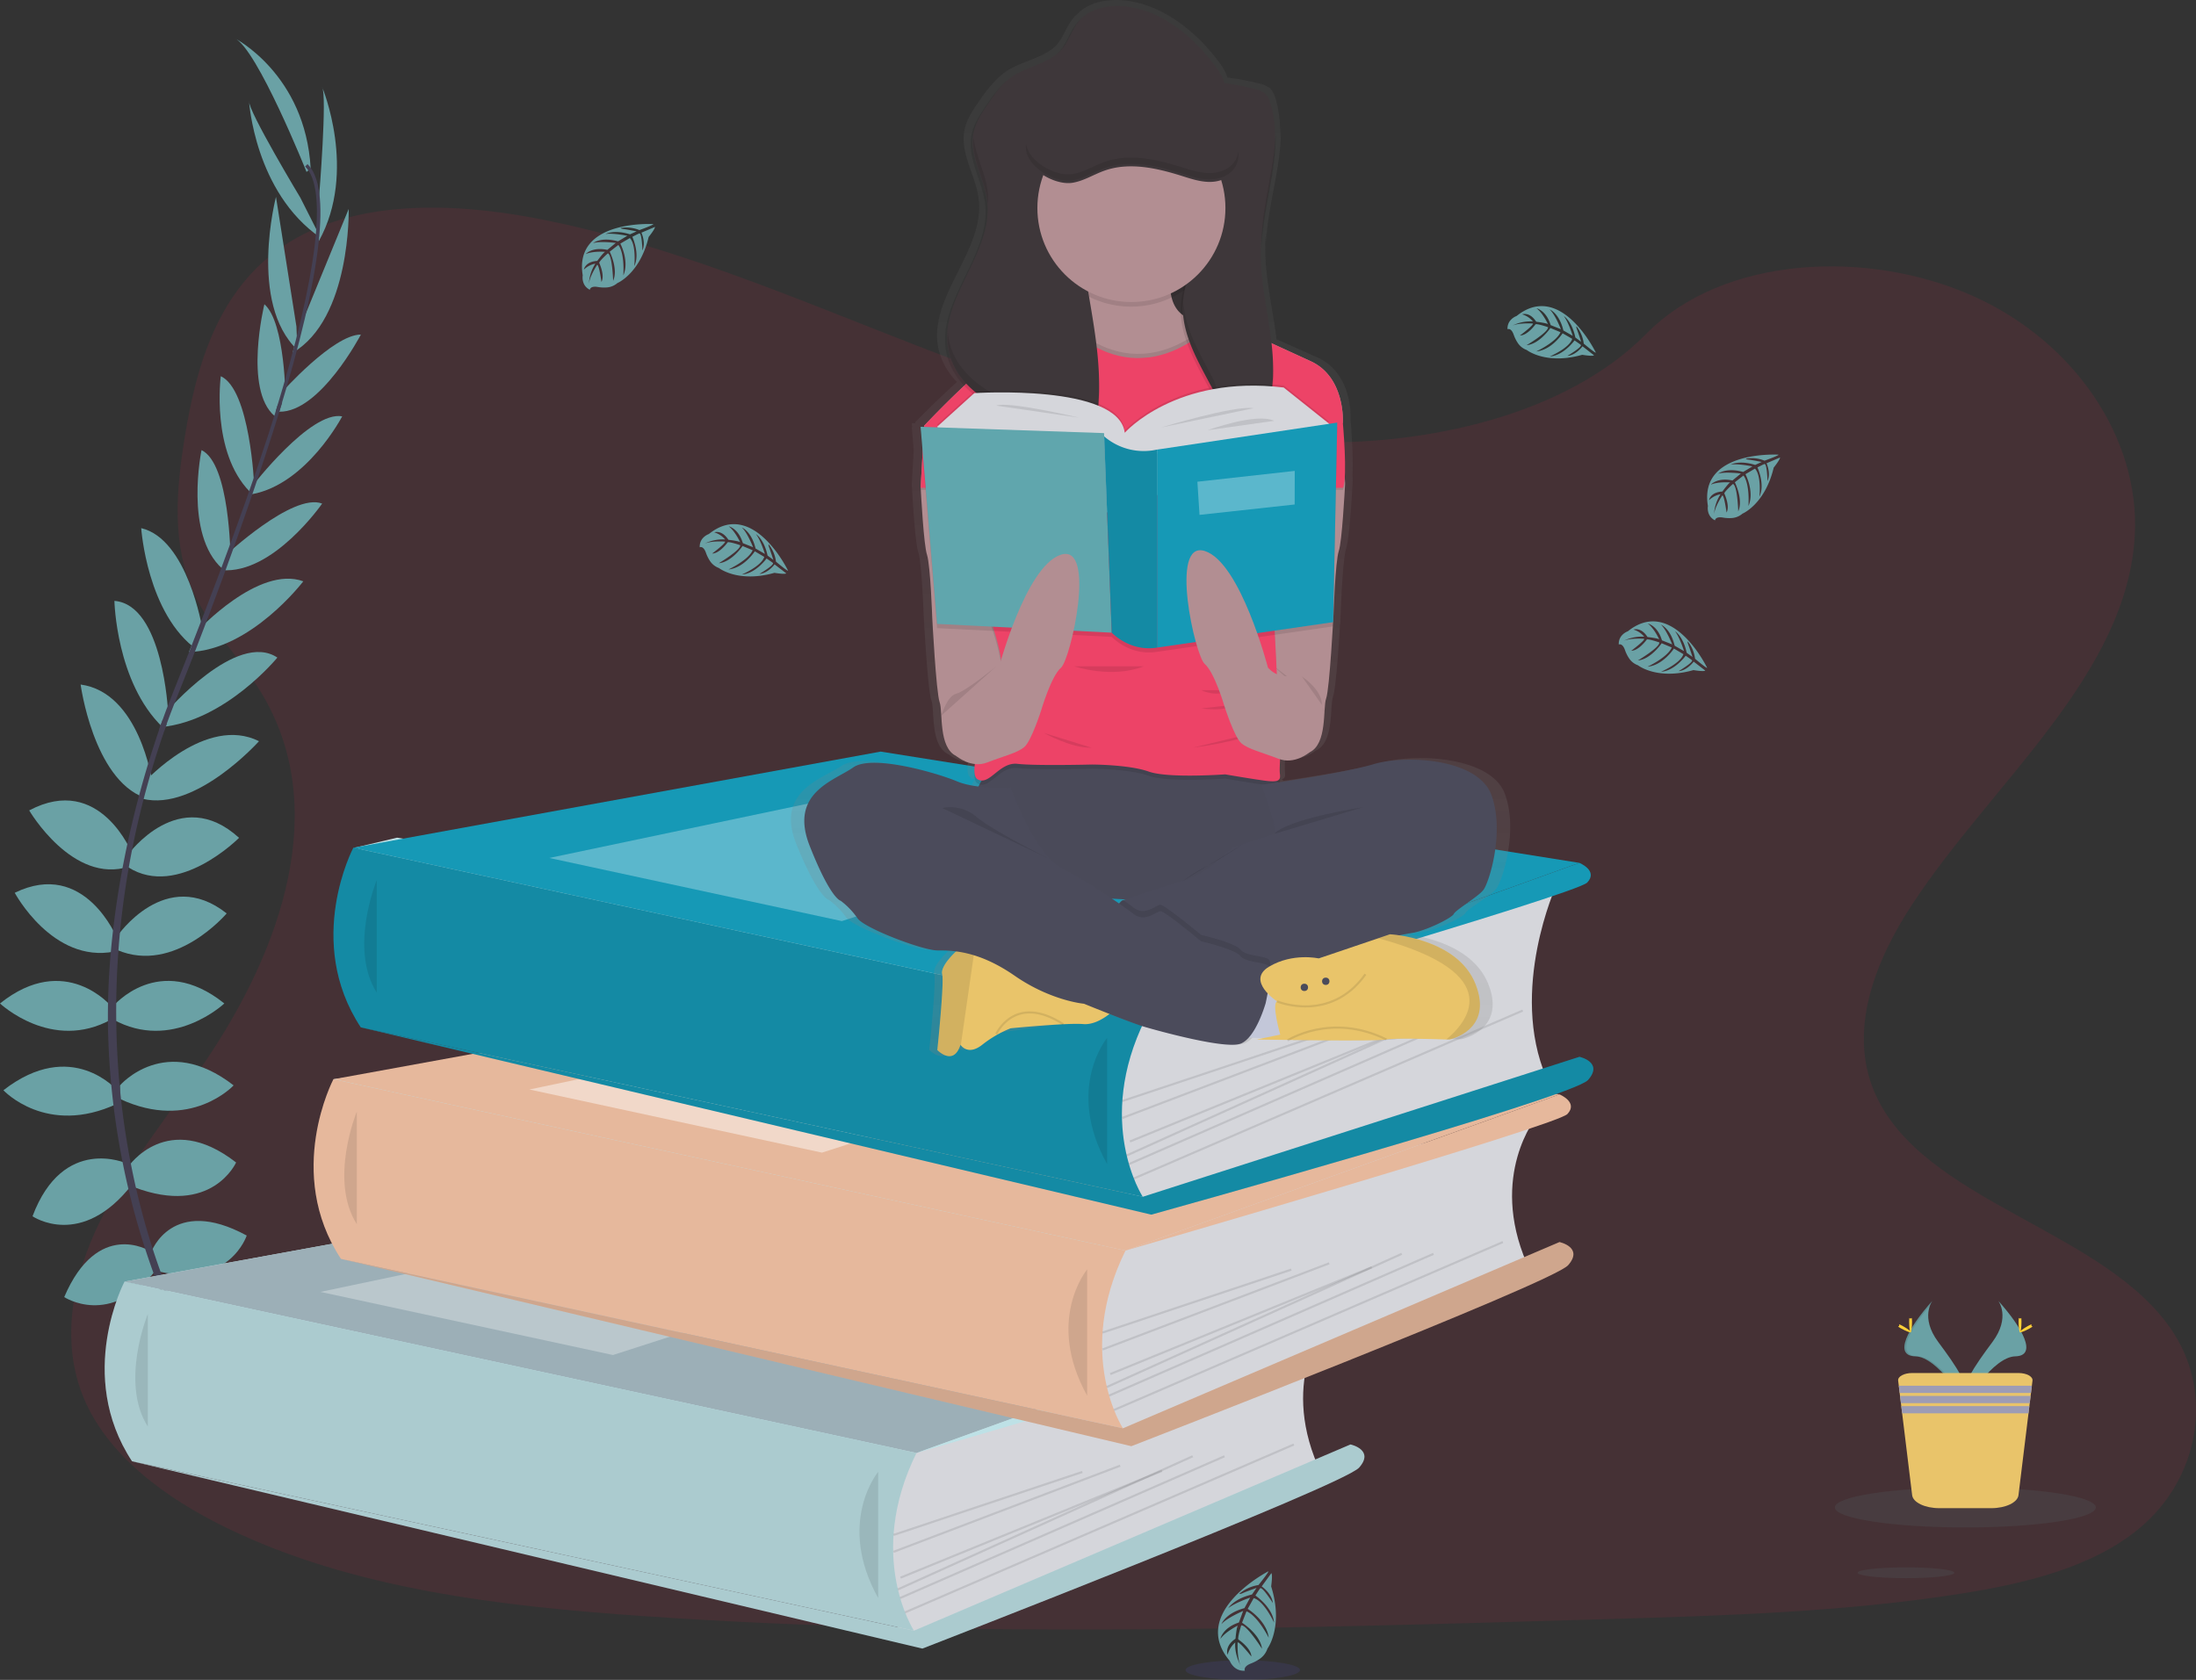 <svg id="_2cf41747-0c0c-4d70-aad4-093c093adad4" data-name="2cf41747-0c0c-4d70-aad4-093c093adad4" xmlns="http://www.w3.org/2000/svg" xmlns:xlink="http://www.w3.org/1999/xlink" viewBox="0 0 1043.34 798.32"><rect x="0" y="0" width="1043.34" height="798.32" fill="#333333" stroke="none"/><defs><style>.cls-1{fill:#e8214c;}.cls-1,.cls-10,.cls-14,.cls-15,.cls-24,.cls-25,.cls-7{opacity:0.1;}.cls-1,.cls-10,.cls-11,.cls-13,.cls-14,.cls-15,.cls-20,.cls-25,.cls-7,.cls-8{isolation:isolate;}.cls-2{fill:#bee1e6;}.cls-13,.cls-14,.cls-3{fill:#6aa1a5;}.cls-4{fill:#444053;}.cls-5{fill:#d5d6db;}.cls-6{fill:#9cafb7;}.cls-11,.cls-8{fill:#fff;}.cls-8{opacity:0.3;}.cls-10,.cls-9{fill:#e6b89c;}.cls-11{opacity:0.45;}.cls-12{fill:#1699b6;}.cls-15{fill:#6c63ff;}.cls-16{fill:url(#linear-gradient);}.cls-17{fill:#b28e92;}.cls-18{fill:#3e373a;}.cls-19{fill:#4b4b5b;}.cls-20{opacity:0.02;}.cls-21{fill:#ed4367;}.cls-22{fill:#c3c7d9;}.cls-23{fill:#e9c46a;}.cls-25{fill:none;stroke:#000;stroke-miterlimit:10;}.cls-26{fill:#60a6ad;}.cls-27{fill:#ffd037;}.cls-28{fill:#9d9cb5;}</style><linearGradient id="linear-gradient" x1="635.23" y1="270.69" x2="635.23" y2="772.57" gradientTransform="matrix(1, 0, 0, -1, -88.58, 772.58)" gradientUnits="userSpaceOnUse"><stop offset="0" stop-color="gray" stop-opacity="0.25"/><stop offset="0.54" stop-color="gray" stop-opacity="0.12"/><stop offset="1" stop-color="gray" stop-opacity="0.1"/></linearGradient></defs><title>landing</title><path class="cls-1" d="M620.36,210.08c-64.72-2.25-126.37-23.14-185.23-46S318,115.89,254.8,103.78C214.17,96,167.7,94.89,135,116.67c-31.51,21-41.69,57.15-47.16,90.73-4.12,25.26-6.54,51.84,4.75,75.49,7.83,16.42,21.74,30.22,31.35,46,33.47,54.72,9.82,122.2-26.45,175.63-17,25.07-36.75,49-49.87,75.66s-19.2,57.25-7.72,84.47c11.39,27,38.52,47.24,67.9,61.49,59.69,29,130,37.23,198.61,41.92,151.83,10.39,304.46,5.89,456.69,1.39,56.34-1.67,112.92-3.36,168.34-12.07,30.78-4.84,62.55-12.51,84.9-31,28.36-23.53,35.39-63.38,16.39-92.88-31.89-49.49-120-61.78-142.32-114.9-12.26-29.23.34-61.79,18.16-88.91,38.24-58.16,102.33-109.19,105.71-175.67,2.32-45.67-28.5-91.39-76.14-113-49.93-22.73-119.19-19.85-156,17.64C744.16,197.24,677.5,212.06,620.36,210.08Z" transform="translate(0 -0.01)"/><polygon class="cls-2" points="435.45 690.49 93.17 688.82 59.16 609.05 179.42 600.32 158.46 512.86 396.32 482.03 168.55 402.85 188.67 398.07 554.92 457.82 534.75 594.31 505.92 669.32 435.45 690.49"/><path class="cls-2" d="M98.42,655.42s21-3.36,33.6,11.48c0,0-9.24,7.28-29.12-2.8Z" transform="translate(0 -0.01)"/><path class="cls-2" d="M96.22,655.09s-13.4,16.49-6.8,34.85c0,0,10.92-4.37,12.11-26.63Z" transform="translate(0 -0.01)"/><path class="cls-2" d="M84.18,628s8.4-15.41,42,6.16c0,0-4.48,10.36-19.32,9.52S88.1,636.1,84.18,628Z" transform="translate(0 -0.01)"/><path class="cls-2" d="M82,626.87s-17.43-2-19.12,37.9c0,0,11,2.29,18.9-10.33S86.42,634.74,82,626.87Z" transform="translate(0 -0.01)"/><path class="cls-3" d="M71.86,595s9.8-27.16,45.36-7.84c0,0-8.12,24.92-41.72,17.08Z" transform="translate(0 -0.01)"/><path class="cls-3" d="M60.94,554.44s18.48-27.44,51.24-2c0,0-11.48,25.76-48.44,11.76Z" transform="translate(0 -0.01)"/><path class="cls-3" d="M57,515.8s21.56-25.21,54,0c0,0-20.44,22.12-54,6.44Z" transform="translate(0 -0.01)"/><path class="cls-3" d="M53.66,478.27s21.84-26.32,52.92-1.4c0,0-24.64,23.24-52.92,7.56Z" transform="translate(0 -0.01)"/><path class="cls-3" d="M55.62,445s23-33.88,52.08-10.92c0,0-24.64,29.12-52.08,17.36Z" transform="translate(0 -0.01)"/><path class="cls-3" d="M60.94,406s24.36-33.6,52.64-7.84c0,0-28.84,29.12-52.64,14Z" transform="translate(0 -0.01)"/><path class="cls-3" d="M69.06,371.24s28.84-31.58,54-19c0,0-30,33.54-55.26,27.38Z" transform="translate(0 -0.01)"/><path class="cls-3" d="M79.14,338.26s33.28-38.68,52.64-25.76c0,0-24.52,30-55,33Z" transform="translate(0 -0.01)"/><path class="cls-3" d="M93.69,300s29.13-31.58,50.41-23.74c0,0-24.92,32.76-54.32,33.6Z" transform="translate(0 -0.01)"/><path class="cls-3" d="M106.86,264.23s32.2-30.24,46.2-24.92c0,0-23.24,33.6-47.6,31.64Z" transform="translate(0 -0.01)"/><path class="cls-3" d="M119.74,231.19s27.72-36.13,42.85-33.33c0,0-16.81,32.21-42.85,37Z" transform="translate(0 -0.01)"/><path class="cls-3" d="M133.72,186.64S158.22,159,171.46,159c0,0-19.34,37-38.75,36.66Z" transform="translate(0 -0.01)"/><path class="cls-3" d="M142,157,165.67,99.3s1.18,52.14-26.68,68.38Z" transform="translate(0 -0.01)"/><path class="cls-3" d="M151.61,93.37s3.92-48.17,1.4-52.09c0,0,16.92,40.05-1.56,73.37Z" transform="translate(0 -0.01)"/><path class="cls-3" d="M70.94,594.4s-24.54-15.21-40.43,22c0,0,21.84,14.5,43.32-12.51Z" transform="translate(0 -0.01)"/><path class="cls-3" d="M60.15,552.89S30.05,539.16,15.45,578c0,0,23.25,16,47.44-15.3Z" transform="translate(0 -0.01)"/><path class="cls-3" d="M55.62,518.11s-21.56-25.21-54,0c0,0,20.44,22.12,54,6.44Z" transform="translate(0 -0.01)"/><path class="cls-3" d="M52.92,478.27S31.08,452,0,476.87c0,0,24.64,23.24,52.92,7.56Z" transform="translate(0 -0.01)"/><path class="cls-3" d="M55.62,445.91S40.3,408,7,424.28c0,0,18,33.65,47.26,27.93Z" transform="translate(0 -0.01)"/><path class="cls-3" d="M62.87,405.84s-15.23-38.61-49-20.71c0,0,20.68,35.39,47.5,26.67Z" transform="translate(0 -0.01)"/><path class="cls-3" d="M72.31,371.43s-6-42.33-34-46.12c0,0,5.94,44.64,30.23,53.75Z" transform="translate(0 -0.01)"/><path class="cls-3" d="M79.85,338.34s-2.34-51-25.49-52.78c0,0,.78,38.71,22.88,60Z" transform="translate(0 -0.01)"/><path class="cls-3" d="M96.09,298.58s-6.9-42.41-29-47.59c0,0,2.74,41.07,26.81,58Z" transform="translate(0 -0.01)"/><path class="cls-3" d="M109.48,264.58s-.23-44.18-13.73-50.67c0,0-8.37,40,9.82,56.31Z" transform="translate(0 -0.01)"/><path class="cls-3" d="M120.77,230.69s-1.89-45.49-15.87-51.9c0,0-4.78,36,13.78,54.88Z" transform="translate(0 -0.01)"/><path class="cls-3" d="M135.67,190.27s-.08-37-10.06-45.68c0,0-9.92,40.53,4.85,53.12Z" transform="translate(0 -0.01)"/><path class="cls-3" d="M140.83,155.16l-9.71-61.58s-13.19,50.46,10.17,72.7Z" transform="translate(0 -0.01)"/><path class="cls-3" d="M142.72,94s-24.92-41.4-24.41-46c0,0,2.65,43.39,34,65Z" transform="translate(0 -0.01)"/><path class="cls-3" d="M145.64,81.72s-23.52-58.8-34.16-63.56c0,0,33.6,17.08,36.12,61.88Z" transform="translate(0 -0.01)"/><path class="cls-4" d="M132.59,196l-1.61-.49c19.85-64.73,24.8-106,14-116.35L146.08,78C157.59,88.88,152.92,129.7,132.59,196Z" transform="translate(0 -0.01)"/><path class="cls-4" d="M77.93,347.58l-2.38-.85c2.11-5.93,4.38-12,6.76-17.88C103,277.21,120.67,229.17,132,192.29l2.07-1c-11.33,37-28.66,86.83-49.4,138.54C82.28,335.65,80,341.64,77.93,347.58Z" transform="translate(0 -0.01)"/><path class="cls-4" d="M128,703.86c-.32-.35-32.49-36.58-54.92-98.43A364.18,364.18,0,0,1,51.42,492.65C49.88,444.52,60,390.78,77.28,342l1.88,2.2c-38.84,109.57-23.41,203.46-2.94,260,22.19,61.29,54,97.12,54.31,97.48Z" transform="translate(0 -0.01)"/><path class="cls-5" d="M630.73,626.94s-22.67,27.67-4.67,69.5l-181,78.5-17.37,3.64-8-35L425,699.41V675.27Z" transform="translate(0 -0.01)"/><polygon class="cls-2" points="59.16 609.05 309.68 563.38 641.63 616.26 435.45 690.49 59.16 609.05"/><polygon class="cls-6" points="59.16 609.05 309.68 563.38 641.63 616.26 435.45 690.49 59.16 609.05"/><path class="cls-2" d="M59.16,609.05s-23.43,44.39,3.57,85.39l371.5,80.5s-23.06-35.36,1.19-84.44Z" transform="translate(0 -0.01)"/><path class="cls-7" d="M59.16,609.05s-23.43,44.39,3.57,85.39l371.5,80.5s-23.06-35.36,1.19-84.44Z" transform="translate(0 -0.01)"/><path class="cls-7" d="M70.23,624.44s-13.39,32.48,0,53.5" transform="translate(0 -0.01)"/><path class="cls-2" d="M434.23,774.94l207.4-88.5s11.6,2.5,4.1,11-207.5,86-207.5,86l-375.5-89Z" transform="translate(0 -0.01)"/><path class="cls-7" d="M434.23,774.94l207.4-88.5s11.6,2.5,4.1,11-207.5,86-207.5,86l-375.5-89Z" transform="translate(0 -0.01)"/><path class="cls-7" d="M417.23,699.44s-20,24,0,60" transform="translate(0 -0.01)"/><rect class="cls-7" x="422.08" y="713.97" width="94.57" height="1" transform="translate(-201.99 185.26) rotate(-18.45)"/><rect class="cls-7" x="420.74" y="716.5" width="115.23" height="1" transform="translate(-223.61 216.83) rotate(-20.82)"/><rect class="cls-7" x="420.13" y="721.17" width="133.56" height="1" transform="matrix(0.93, -0.38, 0.38, 0.93, -237.09, 238.22)"/><rect class="cls-7" x="419.75" y="723.18" width="153.74" height="1" transform="translate(-253.89 268.61) rotate(-24.31)"/><rect class="cls-7" x="420.64" y="725.23" width="168.15" height="1" transform="translate(-248.41 262.88) rotate(-23.61)"/><rect class="cls-7" x="421.75" y="725.85" width="201.22" height="1" transform="translate(-245.19 266.65) rotate(-23.36)"/><polygon class="cls-8" points="152.23 613.93 328.23 576.93 435.45 597.43 291.23 643.93 152.23 613.93"/><path class="cls-2" d="M641.63,616.27s9.1,3.67,3.76,9.34-210,64.89-210,64.89Z" transform="translate(0 -0.01)"/><path class="cls-5" d="M730,530.76s-22.66,27.66-4.66,69.5l-181,78.5L527,682.42l-8-35,5.43-44.16V579.09Z" transform="translate(0 -0.01)"/><polygon class="cls-9" points="158.46 512.86 408.97 467.2 740.93 520.08 534.75 594.31 158.46 512.86"/><path class="cls-9" d="M158.42,512.87S135,557.26,162,598.26l371.5,80.5s-23.05-35.39,1.23-84.45Z" transform="translate(0 -0.01)"/><path class="cls-10" d="M158.42,512.87S135,557.26,162,598.26l371.5,80.5s-23.05-35.39,1.23-84.45L417.23,568.88Z" transform="translate(0 -0.01)"/><path class="cls-7" d="M169.52,528.26s-13.38,32.47,0,53.5" transform="translate(0 -0.01)"/><path class="cls-9" d="M533.52,678.76l207.41-88.5s11.59,2.5,4.09,11-207.5,86-207.5,86l-375.5-89Z" transform="translate(0 -0.01)"/><path class="cls-7" d="M533.52,678.76l207.41-88.5s11.59,2.5,4.09,11-207.5,86-207.5,86l-375.5-89Z" transform="translate(0 -0.01)"/><path class="cls-7" d="M516.52,603.26s-20,24,0,60" transform="translate(0 -0.01)"/><rect class="cls-7" x="521.37" y="617.8" width="94.57" height="1" transform="translate(-166.45 211.74) rotate(-18.45)"/><rect class="cls-7" x="520.05" y="620.33" width="115.23" height="1" transform="translate(-182.94 245.85) rotate(-20.82)"/><rect class="cls-7" x="519.43" y="624.98" width="133.56" height="1" transform="matrix(0.93, -0.38, 0.38, 0.93, -193.25, 268.67)"/><rect class="cls-7" x="519.06" y="626.99" width="153.74" height="1" transform="translate(-205.48 300.96) rotate(-24.31)"/><rect class="cls-7" x="519.93" y="629.03" width="168.15" height="1" transform="translate(-201.57 294.6) rotate(-23.61)"/><rect class="cls-7" x="521.05" y="629.65" width="201.22" height="1" transform="translate(-198.9 298.14) rotate(-23.36)"/><polygon class="cls-11" points="251.53 517.75 427.53 480.75 534.75 501.25 390.53 547.75 251.53 517.75"/><path class="cls-9" d="M740.93,520.09s9.09,3.67,3.76,9.33-209.94,64.89-209.94,64.89Z" transform="translate(0 -0.01)"/><path class="cls-5" d="M739.42,420.73s-22.67,49.67-4.67,91.5l-181,56.5-17.33,3.67-8-35,5.35-44.17V469.06Z" transform="translate(0 -0.01)"/><polygon class="cls-12" points="167.89 402.84 418.41 357.17 750.37 410.05 544.18 484.28 167.89 402.84"/><path class="cls-12" d="M167.89,402.84s-23.47,44.39,3.53,85.39l371.5,80.5s-23.06-35.39,1.22-84.44Z" transform="translate(0 -0.01)"/><path class="cls-7" d="M167.89,402.84s-23.47,44.39,3.53,85.39l371.5,80.5s-23.06-35.39,1.22-84.44Z" transform="translate(0 -0.01)"/><path class="cls-7" d="M179,418.23s-13.39,32.48,0,53.5" transform="translate(0 -0.01)"/><path class="cls-12" d="M543,568.73l207.4-66.5s11.6,2.5,4.1,11-207.5,64-207.5,64l-375.5-89Z" transform="translate(0 -0.01)"/><path class="cls-7" d="M543,568.73l207.4-66.5s11.6,2.5,4.1,11-207.5,64-207.5,64l-375.5-89Z" transform="translate(0 -0.01)"/><path class="cls-7" d="M526,493.23s-20,24,0,60" transform="translate(0 -0.01)"/><rect class="cls-7" x="530.82" y="507.77" width="94.57" height="1" transform="translate(-131.14 209.07) rotate(-18.45)"/><rect class="cls-7" x="529.48" y="510.3" width="115.23" height="1" transform="translate(-143.22 242.02) rotate(-20.82)"/><rect class="cls-7" x="528.86" y="514.96" width="133.56" height="1" transform="matrix(0.93, -0.38, 0.38, 0.93, -150.87, 264.04)"/><rect class="cls-7" x="528.5" y="516.96" width="153.74" height="1" transform="translate(-159.35 295.09) rotate(-24.31)"/><rect class="cls-7" x="529.37" y="519.01" width="168.15" height="1" transform="translate(-156.72 289.17) rotate(-23.61)"/><rect class="cls-7" x="530.49" y="519.64" width="201.22" height="1" transform="translate(-154.51 292.86) rotate(-23.36)"/><polygon class="cls-8" points="260.96 407.72 436.96 370.72 544.18 391.22 399.96 437.72 260.96 407.72"/><path class="cls-12" d="M750.36,410.06s9.1,3.67,3.76,9.34-209.94,64.89-209.94,64.89Z" transform="translate(0 -0.01)"/><path class="cls-3" d="M310.42,106.5s-38-2.29-33.56,24.37c0,0-.89,4.71,3.38,6.85,0,0,.07-2,3.9-1.31a17.41,17.41,0,0,0,4.14.2,8.65,8.65,0,0,0,5.05-2.08h0s10.69-4.42,14.85-21.9c0,0,3.08-3.81,3-4.79l-6.44,2.74s2.19,4.63.47,8.48c0,0-.21-8.31-1.45-8.12-.25,0-3.33,1.61-3.33,1.61s3.77,8.07.92,13.93c0,0,1.08-9.94-2.1-13.35l-4.52,2.64s4.41,8.33,1.42,15.13c0,0,.77-10.43-2.37-14.49l-4.1,3.2s4.15,8.21,1.62,13.85c0,0-.33-12.14-2.5-13.06,0,0-3.59,3.16-4.13,4.46,0,0,2.84,6,1.07,9.11,0,0-1.07-8.09-2-8.13,0,0-3.57,5.36-3.94,9a19.44,19.44,0,0,1,3.07-9.54,10.67,10.67,0,0,0-5.46,2.83s.55-3.79,6.35-4.12c0,0,2.95-4.07,3.74-4.31,0,0-5.77-.49-9.26,1.06,0,0,3.08-3.57,10.31-2l4-3.3s-7.58-1-10.8.11c0,0,3.71-3.16,11.89-.86l4.41-2.63s-6.47-1.39-10.32-.89c0,0,4.06-2.19,11.61.18l3.14-1.41s-4.73-.93-6.12-1.08-1.46-.53-1.46-.53a16.51,16.51,0,0,1,8.9,1S310.55,106.92,310.42,106.5Z" transform="translate(0 -0.01)"/><path class="cls-13" d="M845,216.08s-38-2.29-33.56,24.37c0,0-.89,4.71,3.38,6.85,0,0,.07-2,3.9-1.31a17.41,17.41,0,0,0,4.14.2,8.64,8.64,0,0,0,5-2.08h0s10.7-4.42,14.85-21.9c0,0,3.08-3.81,3-4.79l-6.42,2.74s2.19,4.63.47,8.48c0,0-.21-8.31-1.44-8.12-.25,0-3.34,1.61-3.34,1.61s3.77,8.07.93,13.93c0,0,1.08-9.94-2.11-13.35l-4.52,2.64s4.41,8.33,1.42,15.13c0,0,.77-10.43-2.37-14.49l-4.09,3.2s4.14,8.21,1.61,13.85c0,0-.33-12.14-2.5-13.06,0,0-3.58,3.16-4.13,4.46,0,0,2.84,6,1.08,9.11,0,0-1.08-8.09-2-8.13,0,0-3.57,5.36-3.94,9a19.45,19.45,0,0,1,3.08-9.54,10.73,10.73,0,0,0-5.47,2.83s.56-3.79,6.35-4.12c0,0,2.95-4.07,3.74-4.32,0,0-5.76-.48-9.26,1.07,0,0,3.08-3.57,10.31-2l4-3.3s-7.59-1-10.8.11c0,0,3.7-3.16,11.89-.86l4.4-2.63s-6.47-1.39-10.32-.89c0,0,4.06-2.19,11.61.18l3.15-1.41s-4.74-.93-6.13-1.08-1.46-.53-1.46-.53a16.42,16.42,0,0,1,8.9,1S845.14,216.5,845,216.08Z" transform="translate(0 -0.01)"/><path class="cls-13" d="M374.42,271.2s-16.56-34.33-37.64-17.41c0,0-4.55,1.52-4.33,6.29,0,0,1.75-.91,3,2.77a17.74,17.74,0,0,0,1.84,3.7,8.63,8.63,0,0,0,4.29,3.4h0s9.07,7.18,26.36,2.28c0,0,4.83.83,5.62.25L368,268.21s-3,4.17-7.18,4.54c0,0,7.16-4.23,6.39-5.21-.16-.2-3-2.13-3-2.13s-5.21,7.23-11.71,7.6c0,0,9.2-3.9,10.62-8.35l-4.5-2.66s-5.13,7.92-12.52,8.62c0,0,9.48-4.41,11.49-9.13l-4.78-2s-5.15,7.62-11.31,8.17c0,0,10.44-6.21,10.18-8.56,0,0-4.51-1.58-5.91-1.43,0,0-3.82,5.39-7.42,5.39,0,0,6.53-4.89,6.13-5.68,0,0-6.42-.5-9.8,1a19.54,19.54,0,0,1,9.83-2,10.77,10.77,0,0,0-5.14-3.39s3.58-1.36,6.69,3.53c0,0,5,.59,5.59,1.16,0,0-2.39-5.26-5.44-7.55,0,0,4.62.93,6.73,8l4.85,1.92s-2.79-7.12-5.36-9.37c0,0,4.56,1.69,6.55,10l4.44,2.56s-1.93-6.33-4.25-9.44c0,0,3.89,2.48,5.5,10.22l2.77,2.06s-1.5-4.59-2-5.87-.25-1.54-.25-1.54a16.39,16.39,0,0,1,3.48,8.25S374.06,271.5,374.42,271.2Z" transform="translate(0 -0.01)"/><path class="cls-13" d="M758.2,167.58s-16.55-34.33-37.64-17.41c0,0-4.54,1.52-4.33,6.29,0,0,1.76-.9,3,2.77a17.61,17.61,0,0,0,1.85,3.71,8.53,8.53,0,0,0,4.28,3.39h0s9.08,7.18,26.36,2.29c0,0,4.83.82,5.63.24l-5.49-4.28s-3,4.18-7.17,4.55c0,0,7.15-4.24,6.38-5.22-.16-.2-3-2.13-3-2.13s-5.2,7.23-11.71,7.6c0,0,9.21-3.9,10.63-8.34l-4.57-2.64s-5.12,7.91-12.52,8.62c0,0,9.48-4.42,11.5-9.14l-4.79-2s-5.15,7.63-11.3,8.17c0,0,10.43-6.21,10.17-8.55,0,0-4.5-1.59-5.9-1.43,0,0-3.82,5.38-7.43,5.38,0,0,6.54-4.89,6.14-5.68,0,0-6.42-.5-9.81,1a19.54,19.54,0,0,1,9.83-2,10.67,10.67,0,0,0-5.13-3.39s3.58-1.36,6.69,3.53c0,0,5,.6,5.59,1.17,0,0-2.39-5.27-5.45-7.56,0,0,4.62.94,6.73,8l4.86,1.92s-2.79-7.13-5.36-9.38c0,0,4.56,1.69,6.54,10l4.45,2.56s-1.94-6.32-4.26-9.44c0,0,3.9,2.48,5.5,10.22l2.77,2.06s-1.49-4.59-2-5.87-.25-1.53-.25-1.53a16.41,16.41,0,0,1,3.47,8.25S757.89,167.9,758.2,167.58Z" transform="translate(0 -0.01)"/><ellipse class="cls-14" cx="905.53" cy="747.4" rx="22.99" ry="2.57"/><ellipse class="cls-15" cx="590.46" cy="793.65" rx="27.19" ry="4.67"/><path class="cls-3" d="M602.59,746.72s-37.86,19.56-18.3,42.6c0,0,1.84,5,7.16,4.65,0,0-1.06-1.94,3-3.49a19.79,19.79,0,0,0,4.09-2.17,9.65,9.65,0,0,0,3.66-4.89h0s7.74-10.36,1.74-29.53c0,0,.78-5.42.1-6.3l-4.6,6.31s4.75,3.19,5.3,7.88c0,0-5-7.87-6-7-.22.18-2.28,3.45-2.28,3.45s8.24,5.59,8.85,12.85c0,0-4.64-10.17-9.65-11.62l-2.87,5.12s9,5.48,10,13.72c0,0-5.23-10.45-10.57-12.56l-2.11,5.41s8.68,5.52,9.48,12.38c0,0-7.26-11.47-9.87-11.11,0,0-1.64,5.08-1.42,6.65,0,0,6.13,4.1,6.24,8.13,0,0-5.66-7.15-6.53-6.68,0,0-.36,7.19,1.38,10.93,0,0-3-5.34-2.51-10.93a12,12,0,0,0-3.63,5.84s-1.63-4,3.74-7.59c0,0,.51-5.59,1.13-6.28,0,0-5.81,2.84-8.28,6.32,0,0,.91-5.19,8.79-7.77l2-5.48s-7.88,3.34-10.31,6.28c0,0,1.75-5.15,10.93-7.62l2.72-5s-7,2.36-10.42,5c0,0,2.65-4.43,11.26-6.47L597,754.6s-5.08,1.81-6.5,2.46-1.7.33-1.7.33a18.36,18.36,0,0,1,9.11-4.14S602.94,747.06,602.59,746.72Z" transform="translate(0 -0.01)"/><path class="cls-16" d="M715,377.29c-6.54-17.77-42.54-19.44-58.16-14.91-11.1,3.23-34.5,6.87-47,8.7l-.81-.77c1.62-.48,1.66-1.66,1.46-3.41a53.25,53.25,0,0,1,.1-6.92c7.66,2.38,14.48-3.25,14.48-3.25h0c9-4,6.58-21.12,8.3-25.8,1.29-3.5,2.68-24.12,3.3-34.4h.13l.07-3.45c.09-1.49.13-2.36.13-2.36s.88-25.14,2.6-30.23c1.6-4.68,2.9-28.26,3.1-32V228l-.13-2.18c.09-1.59.13-3.36.12-5.22,0-8.55-.89-19.32-1-21.06v-.91c.07-3.65-.39-21.93-15.94-28.84-5.73-2.56-12.62-5.61-19.29-8.58-1.72-14.85-5.65-29.62-5.31-44.58,0-2.25.2-4.5.42-6.74,0,.65-.07,1.31-.08,2v4.36c.59-18.71,7.66-37.52,7-55.83-.06,1.79-.19,3.59-.36,5.39a57.92,57.92,0,0,0-1.92-18.39c-.6-2.11-1.41-4.29-3.14-5.7a12.87,12.87,0,0,0-5.48-2.17,109.8,109.8,0,0,0-14.39-2.68,22.22,22.22,0,0,0-3.24-6.29c-10.14-13.92-25.16-27-42.92-30-8.91-1.5-19.16-.25-25.22,6.12A18.9,18.9,0,0,0,510,8.5c-3.26,3.89-4.66,9-8,12.88-.22.26-.47.5-.71.75-6.54,5.85-16.73,7.07-24,12.32a28.86,28.86,0,0,0-3.59,3.13,60.68,60.68,0,0,0-7.84,9.53c-3.27,4.6-6.63,9.39-7.67,14.88-2.09,11,5.4,21.43,6.79,32.5,3.1,24.77-24.31,46.75-19.12,71.19a32.57,32.57,0,0,0,8.82,15.83c-10.69,9.68-19.79,19.07-19.79,19.07v.56H433.2l.17,2h-.17l.93,10.85-.93,15.8v1.49h.06c.31,5.79,1.54,26.61,3,31,1.72,5.09,2.59,30.23,2.59,30.23s1.9,35.53,3.64,40.23-.73,21.77,8.3,25.8h0a19,19,0,0,0,9.07,3.76c-.46,3.74-.17,6.45,1.32,7.3a4.44,4.44,0,0,0,2.1.6,22.31,22.31,0,0,0-1.63,2.85,42,42,0,0,1-10.48-2.47c-9.7-4-41.89-13-51.24-6.67S368.08,376,378.47,401.46s15.23,26.12,15.23,26.12a37,37,0,0,1,8.31,8.35c3.12,4.69,32.19,15.42,39.46,15.42a71.46,71.46,0,0,1,9.25.46s-7.89,6.92-6.84,10.94-2.4,36.2-2.4,36.2,8,8.06,11.42-2.51l.12.16c.64.87,4.1,4.8,10.61-.16a59.5,59.5,0,0,1,8.46-5.36l31.52-4.46a87.84,87.84,0,0,1,9.87-.07c5,.41,9.91-2.55,13-4.84,6.53,2.48,13.87,5.19,17.36,6.18,7.08,2,39.62,10.73,47.23,8a10.58,10.58,0,0,0,4.1-2.92l7.26.23-3.4.68s6.62.11,15.62.23l-.38.22,11.29-.1c16.52.15,35.08.2,37.52-.35,3.82-.85,23.67-.25,29.52,0h1.63S716,489.53,707,467.4c-6.92-17-28.19-21.94-37.63-23.3,2.66-.53,5-.94,6.47-1.18,6.59-1,19.39-7,20.43-9.05s11.77-8,14.54-11.39S721.53,395.06,715,377.29ZM534.31,427l-1.07.35-.72.24L531.14,429c-1.1-.74-2.28-1.52-3.51-2.32C529.8,426.78,532,426.91,534.31,427Zm95.31,28.18Z" transform="translate(0 -0.01)"/><path class="cls-17" d="M598.07,321.58s15.3,40,24,36,6.34-21,8-25.66,3.5-40,3.5-40,.84-25,2.5-30.06c1.54-4.65,2.79-28.1,3-31.79v-.49l-1.65-29-9.34-2.33-21.66,8-3,17.13-1.17,6.69-.5,2.85Z" transform="translate(0 -0.01)"/><path class="cls-7" d="M603.11,314.88s14.6,11.95,19,13,7.1,10.37,7.1,10.37" transform="translate(0 -0.01)"/><path class="cls-17" d="M478.42,323.33s-15.3,40-24,36-6.34-21-8-25.66-3.5-40-3.5-40-.84-25-2.5-30.06c-1.54-4.65-2.79-28.1-3-31.79v-.49l1.66-29,9.34-2.33,21.66,8,3,17.13,1.17,6.69.5,2.85Z" transform="translate(0 -0.01)"/><rect class="cls-18" x="543.9" y="109.26" width="34.15" height="53.23"/><rect class="cls-7" x="543.9" y="109.26" width="34.15" height="53.23"/><path class="cls-19" d="M472.42,363.17s-11.67,12.83-7.34,15.16,32.34,46,32.34,46,92,11.33,109.35-5.67,17-47.37,17-47.37-13.94,3-15.46,1.37-9.87-9.49-9.87-9.49S480.42,356,472.42,363.17Z" transform="translate(0 -0.01)"/><path class="cls-20" d="M472.42,363.17s-11.67,12.83-7.34,15.16,32.34,46,32.34,46,92,11.33,109.35-5.67,17-47.37,17-47.37-13.94,3-15.46,1.37-9.87-9.49-9.87-9.49S480.42,356,472.42,363.17Z" transform="translate(0 -0.01)"/><path class="cls-17" d="M638,201l-30,24-9.07.66-3.33.24L539.71,230l-58-4.24-8.63-.63-11-.8-23-22s16.28-17.44,30.54-29.21c5.62-4.65,10.93-8.41,14.8-9.89l.66-.23a16.43,16.43,0,0,0,6.34-4.42c11.26-11.61,21.67-40.26,21.67-40.26s49.67-25.66,43.67,8,22.33,25.34,22.33,25.34l9.34,4.26,3.69,1.69,9.41,4.31,21.23,9.74C639.42,179.33,638,201,638,201Z" transform="translate(0 -0.01)"/><circle class="cls-7" cx="537.38" cy="101.05" r="44.67"/><path class="cls-7" d="M638.11,232.82H437.42v-.49l1.66-29s16.28-17.44,30.54-29.21l126-5,5.86-6.18,21.23,9.74C639.38,180.34,638,202,638,202S640.32,227.12,638.11,232.82Z" transform="translate(0 -0.01)"/><path class="cls-21" d="M638.11,231.82H437.42v-.49l1.66-29s16.28-17.44,30.54-29.21l126-5,5.86-6.18,21.23,9.74C639.38,179.34,638,201,638,201S640.32,226.12,638.11,231.82Z" transform="translate(0 -0.01)"/><path class="cls-7" d="M505.21,150.5s31.66,40.34,73.83-.83,4.67,91.83,4.67,91.83l-91,10.8Z" transform="translate(0 -0.01)"/><path class="cls-21" d="M505.21,152.5s31.66,40.34,73.83-.83,4.67,91.83,4.67,91.83l-91,10.8Z" transform="translate(0 -0.01)"/><path class="cls-7" d="M592.07,159.58l3.35,51.09,3.59,17,2.74,13s7,100,5,105,1,9,1.42,11.66-.42,9.34-.09,12.34,0,4.33-7.66,3.26S582.08,370,582.08,370s-27,2-36.33-1.33-27-3.34-27-3.34-26.67.67-35.33-.33-13.34,10.67-19,7.33,6.66-35.66,10.66-45-5.33-33-5.33-33l12-66.57,2.67-15.09V165.23l.66-.23a16.43,16.43,0,0,0,6.34-4.42l3,47.74,94,3.34V157.93" transform="translate(0 -0.01)"/><path class="cls-21" d="M592.07,157.58l3.35,51.09,3.59,17,2.74,13s7,100,5,105,1,9,1.42,11.66-.42,9.34-.09,12.34,0,4.33-7.66,3.26S582.08,368,582.08,368s-27,2-36.33-1.33-27-3.34-27-3.34-26.67.67-35.33-.33-13.34,10.67-19,7.33,6.66-35.66,10.66-45-5.33-33-5.33-33l12-66.57,2.67-15.09V163.23l.66-.23a16.43,16.43,0,0,0,6.34-4.42l3,47.74,94,3.34V155.93" transform="translate(0 -0.01)"/><path class="cls-7" d="M602.88,51c-.57-2.09-1.36-4.26-3-5.66a12.39,12.39,0,0,0-5.28-2.16,103.93,103.93,0,0,0-13.88-2.66,22.27,22.27,0,0,0-3-6.23c-9.8-13.84-24.3-26.89-41.36-29.84-8.93-1.55-19.28-.16-25,6.88-3.14,3.87-4.49,9-7.66,12.8-6.11,7.38-17.14,8.29-24.84,14-4.11,3-7.09,7.35-10,11.57-3.15,4.57-6.39,9.33-7.39,14.79-2,10.91,5.21,21.31,6.54,32.32,3,24.63-23.4,46.48-18.41,70.78,2.91,14.17,16,24.15,29.54,29.21,4.77,1.79,10.22,3.57,12.45,8.15,1,2,1.17,4.31,2.11,6.33,3.16,6.74,13.55,7,19.13,2.09s7.34-12.85,8-20.26c2.68-32.36-10.28-64.33-8.77-96.77.45-9.81,3.21-20.94,12-25.38,11.83-6,26.06,4,39.08,2.09a77.53,77.53,0,0,1,3.74,47.31c-2.07,8.63-5.65,17-5.91,25.9-.39,13.55,6.92,25.93,13.24,37.91a20.13,20.13,0,0,1,2.67,7.31,17.63,17.63,0,0,1-1.43,7.65c-3.57,9.61-9.73,18.53-10.43,28.76a4.62,4.62,0,0,0,.75,3.42,4.23,4.23,0,0,0,2.58,1.16c10.8,1.85,20.14-7.72,25.41-17.33a81.15,81.15,0,0,0,10-34.52c1.09-20.36-6.21-40.39-5.76-60.77C598.54,96.64,609,73.31,602.88,51Z" transform="translate(0 -0.01)"/><path class="cls-18" d="M603.88,50c-.57-2.09-1.36-4.26-3-5.66a12.39,12.39,0,0,0-5.28-2.16,103.93,103.93,0,0,0-13.88-2.66,22.27,22.27,0,0,0-3-6.23c-9.8-13.84-24.3-26.89-41.36-29.84-8.93-1.55-19.28-.16-25,6.88-3.14,3.87-4.49,9-7.66,12.8-6.11,7.38-17.14,8.29-24.84,14-4.11,3-7.09,7.35-10,11.57-3.15,4.57-6.39,9.33-7.39,14.79-2,10.91,5.21,21.31,6.54,32.32,3,24.63-23.4,46.48-18.41,70.78,2.91,14.17,16,24.15,29.54,29.21,4.77,1.79,10.22,3.57,12.45,8.15,1,2,1.17,4.31,2.11,6.33,3.16,6.74,13.55,7,19.13,2.09s7.34-12.85,8-20.26c2.68-32.36-10.28-64.33-8.77-96.77.45-9.81,3.21-20.94,12-25.38,11.83-6,26.06,4,39.08,2.09a77.53,77.53,0,0,1,3.74,47.31c-2.07,8.63-5.65,17-5.91,25.9-.39,13.55,6.92,25.93,13.24,37.91a20.13,20.13,0,0,1,2.67,7.31,17.63,17.63,0,0,1-1.43,7.65c-3.57,9.61-9.73,18.53-10.43,28.76a4.62,4.62,0,0,0,.75,3.42,4.23,4.23,0,0,0,2.58,1.16c10.8,1.85,20.14-7.72,25.41-17.33a81.15,81.15,0,0,0,10-34.52c1.09-20.36-6.21-40.39-5.76-60.77C599.54,95.64,610,72.31,603.88,50Z" transform="translate(0 -0.01)"/><polygon class="cls-22" points="581.79 492.72 621.46 493.99 615.77 464.57 585.38 467.46 581.79 492.72"/><path class="cls-19" d="M704.71,423c-2.67,3.33-13,9.33-14,11.33s-13.33,8-19.67,9-26.33,5.34-30,7.67c-2.63,1.68-23.74,7-37.61,9.95A107.42,107.42,0,0,1,592,463c-6,.33-71.66-22-71.66-22L533,428l.7-.24c3.58-1.21,20.12-6.8,29.3-9.46,10.34-3,22.34-15.33,22.34-15.33s17.66-6,20-6.67-6-23.33-6-23.33,38.33-5.32,53.33-9.83,49.67-2.84,56,14.83S707.42,419.67,704.71,423Z" transform="translate(0 -0.01)"/><path class="cls-23" d="M530,479.33s-7.66,8-15.33,7.34-34.49,2-34.49,2a54,54,0,0,0-13.51,7.83c-6.27,4.94-9.6,1-10.22.16l-.11-.16c-3.34,10.51-11,2.5-11,2.5s3.33-32,2.31-36,6.59-10.87,6.59-10.87l9-2.29,22.8-5.84,32.67,11.33Z" transform="translate(0 -0.01)"/><path class="cls-7" d="M463.24,449.84l-6.75,46.82-.11-.16c-3.34,10.51-11,2.5-11,2.5s3.33-32,2.31-36,6.59-10.87,6.59-10.87Z" transform="translate(0 -0.01)"/><path class="cls-7" d="M510.42,316.66s17.66,6,33,0" transform="translate(0 -0.01)"/><path class="cls-7" d="M570.71,328s7.33,3.66,13,0" transform="translate(0 -0.01)"/><path class="cls-7" d="M570.71,336.68S583,338.33,585.38,335" transform="translate(0 -0.01)"/><path class="cls-7" d="M566.71,355.33s23.16-3,28.91-7" transform="translate(0 -0.01)"/><path class="cls-7" d="M496,348.33s13,7.33,22.67,7" transform="translate(0 -0.01)"/><path class="cls-7" d="M603.42,461A107.42,107.42,0,0,1,592,463c-6,.33-71.66-22-71.66-22L533,428l.7-.24c2,1.41,3.64,2.62,4.81,3.54,5.51,4.34,10.83-1.33,12.83-1.33S570.7,444.3,570.7,444.3s16,3.67,18.67,7,12,2.67,13.66,5C603.53,457,603.59,458.79,603.42,461Z" transform="translate(0 -0.01)"/><path class="cls-19" d="M480.22,374.33s-16.18.93-25.51-3-40.33-13-49.33-6.63-30.67,12-20.67,37.34,14.67,26,14.67,26a36,36,0,0,1,8,8.3c3,4.67,31,15.33,38,15.33s19.33,0,36.66,12S515,477,515,477s22,9,28.85,11,38.15,10.66,45.49,8,12-19.34,12-19.34,3.33-15,1.66-17.33-11-1.67-13.66-5-18.67-7-18.67-7S553.42,433,551.42,433s-7.32,5.66-12.83,1.33a293.3,293.3,0,0,0-34.51-22C491.42,405.66,480.22,374.33,480.22,374.33Z" transform="translate(0 -0.01)"/><path class="cls-7" d="M447.69,384a19.12,19.12,0,0,1,16.39,4.33c8,6.67,34.92,20.06,34.92,20.06" transform="translate(0 -0.01)"/><path class="cls-7" d="M647.71,383.58S612,389,605.38,396.31" transform="translate(0 -0.01)"/><path class="cls-23" d="M688.71,494h-1.57c-5.64-.2-24.75-.8-28.43,0-4.33,1-61.67,0-61.67,0l11.21-2.33s-4.16-14.58-1.52-15.79c0,0-15-9.88-3.69-16.55s23.5-3.86,23.5-3.86l28.39-9.62,5.45-1.85s32,1.67,40.66,23.67S688.71,494,688.71,494Z" transform="translate(0 -0.01)"/><path class="cls-7" d="M688.71,494h-1.57c9.31-7.68,30.37-31.06-32.21-48.1l5.45-1.85s32,1.67,40.66,23.67S688.71,494,688.71,494Z" transform="translate(0 -0.01)"/><circle class="cls-19" cx="629.88" cy="466.32" r="1.75"/><circle class="cls-19" cx="619.71" cy="469.21" r="1.75"/><g class="cls-24"><path d="M570.16,99.41a77.56,77.56,0,0,0-5.74-32.14c-13,1.94-27.24-8.09-39.08-2.09-8.76,4.44-11.51,15.57-12,25.38-.12,2.59-.14,5.18-.09,7.77,0-.92,0-1.85.09-2.77.46-9.81,3.21-20.94,12-25.38,11.84-6,26.06,4,39.08,2.09A77.38,77.38,0,0,1,570.16,99.41Z" transform="translate(0 -0.01)"/><path d="M469.42,97.58a33.24,33.24,0,0,0-.13-6.54c-1.06-8.8-5.87-17.21-6.74-25.79C461.43,75.6,468,85.54,469.29,96A6.25,6.25,0,0,1,469.42,97.58Z" transform="translate(0 -0.01)"/><path d="M522.11,187.32c-.62,7.42-2.37,15.35-8,20.27s-16,4.65-19.13-2.09c-1-2-1.15-4.33-2.12-6.33-2.22-4.58-7.68-6.36-12.45-8.15-13.55-5.07-26.62-15-29.53-29.21a30.2,30.2,0,0,1-.53-3.9,31.28,31.28,0,0,0,.53,8.9c2.91,14.17,16,24.14,29.53,29.21,4.77,1.79,10.23,3.57,12.45,8.15,1,2,1.17,4.31,2.12,6.33,3.15,6.74,13.54,7,19.13,2.09s7.33-12.85,8-20.27a115,115,0,0,0,.31-11.74C522.42,182.85,522.29,185.09,522.11,187.32Z" transform="translate(0 -0.01)"/><path d="M599.35,114.07v4.33c.56-18.6,7.38-37.3,6.71-55.51C605.54,79.73,599.73,97,599.35,114.07Z" transform="translate(0 -0.01)"/><path d="M577.89,189.31a12.87,12.87,0,0,0,.23-3.61,20,20,0,0,0-2.67-7.31c-5.78-11-12.37-22.26-13.15-34.47,0,.52-.07,1-.08,1.56-.4,13.54,6.91,25.93,13.23,37.91A24.48,24.48,0,0,1,577.89,189.31Z" transform="translate(0 -0.01)"/><path d="M605.1,174.84A81.34,81.34,0,0,1,595,209.36c-5.28,9.61-14.61,19.18-25.42,17.33a4.24,4.24,0,0,1-2.58-1.17,2.58,2.58,0,0,1-.47-.78c-.12.78-.22,1.57-.28,2.37a4.58,4.58,0,0,0,.75,3.41,4.24,4.24,0,0,0,2.58,1.17c10.81,1.85,20.14-7.72,25.42-17.33a81.34,81.34,0,0,0,10.09-34.52c.12-2.34.13-4.67.06-7C605.14,173.51,605.14,174.17,605.1,174.84Z" transform="translate(0 -0.01)"/></g><path class="cls-25" d="M606.73,475.88S632,486.5,648.73,463" transform="translate(0 -0.01)"/><path class="cls-25" d="M611.71,494.44s20.67-13.44,47-.44" transform="translate(0 -0.01)"/><path class="cls-25" d="M473.35,491.39s8.68-19.58,31.86-4.65" transform="translate(0 -0.01)"/><path class="cls-7" d="M445.21,201.83l17.7-16s68.63-4.5,71.47,18.83c0,0,24.33-27.66,75.5-21.5l21.65,17.24-59.84,26.26-58.15,20.17-42.83-19.17Z" transform="translate(0 -0.01)"/><path class="cls-5" d="M445.21,202.83l17.7-16s68.63-4.5,71.47,18.83c0,0,24.33-27.66,75.5-21.5l21.65,17.24-59.84,26.26-58.15,20.17-42.83-19.17Z" transform="translate(0 -0.01)"/><polygon class="cls-7" points="437.38 204.82 445.21 298.49 528.21 302.66 524.61 209.39 524.54 207.82 437.38 204.82"/><polygon class="cls-26" points="437.38 202.82 445.21 296.49 528.21 300.66 524.61 207.39 524.54 205.82 437.38 202.82"/><polygon class="cls-7" points="635.33 202.82 549.71 215.66 549.71 309.75 633.38 297.66 635.33 202.82"/><polygon class="cls-12" points="635.33 200.82 549.71 213.66 549.71 307.75 633.38 295.66 635.33 200.82"/><polygon class="cls-8" points="615.14 223.78 568.89 228.92 569.9 244.68 615.11 239.74 615.14 223.78"/><path class="cls-17" d="M449.71,346.66l4.71,12.67s7,6,14.66,3,14.34-4.49,17.67-7.41,8-17.59,8-17.59,4.67-16,9.33-20,17-59.11,0-53.72-30,55.39-30,55.39-3,3.66-7.33,4-13-.67-14.67,3S444.71,339.33,449.71,346.66Z" transform="translate(0 -0.01)"/><path class="cls-7" d="M549.71,215.66a28.81,28.81,0,0,1-25.11-6.26l3.61,93.26s8.5,9.2,21.5,7.1Z" transform="translate(0 -0.01)"/><path class="cls-12" d="M549.71,213.66a28.81,28.81,0,0,1-25.11-6.26l3.61,93.26s8.5,9.2,21.5,7.1Z" transform="translate(0 -0.01)"/><path class="cls-7" d="M549.71,213.66a28.81,28.81,0,0,1-25.11-6.26l3.61,93.26s8.5,9.2,21.5,7.1Z" transform="translate(0 -0.01)"/><path class="cls-7" d="M551.71,203.15s34.83-10.65,43.91-9.15" transform="translate(0 -0.01)"/><path class="cls-7" d="M512.75,198.5s-33.76-8-39.4-5.73" transform="translate(0 -0.01)"/><path class="cls-7" d="M573.67,204.48S597,195.94,605.38,200" transform="translate(0 -0.01)"/><path class="cls-7" d="M561.94,418.71a76.32,76.32,0,0,1,11.48-7.13c6-2.89,17-10.39,17-10.39" transform="translate(0 -0.01)"/><path class="cls-7" d="M473.35,316.66s-14.61,11.95-19,13-7.1,10.37-7.1,10.37" transform="translate(0 -0.01)"/><path class="cls-17" d="M626.74,344.88l-4.66,12.7s-7,6-14.67,3-14.33-4.49-17.67-7.41-8-17.59-8-17.59-4.66-16-9.33-20-17-59.11,0-53.72,30,55.39,30,55.39,3,3.66,7.33,4,13-.67,14.67,3S631.74,337.58,626.74,344.88Z" transform="translate(0 -0.01)"/><path class="cls-7" d="M618.57,321.52s9.55,6.14,9.51,13.48" transform="translate(0 -0.01)"/><circle class="cls-17" cx="537.54" cy="98.86" r="44.67"/><path class="cls-18" d="M509.49,86.88c5.42-.85,10.17-4,15.35-5.81C536.43,77,549.25,79.79,561,83.46c4.5,1.41,9.07,3,13.79,3s9.73-1.93,12.14-6c2.22-3.74,1.79-8.6-.08-12.53s-5-7.09-8.16-10.07c-10.4-9.82-23.3-19-37.57-18-5.74.41-11.23,2.46-16.51,4.73a182,182,0,0,0-19.38,9.76c-4.81,2.79-13.72,6.52-16.49,11.62C482.42,77.46,499.69,88.42,509.49,86.88Z" transform="translate(0 -0.01)"/><path class="cls-7" d="M586.91,76.26c-2.41,4.07-7.42,6-12.14,6s-9.29-1.53-13.8-2.94c-11.73-3.67-24.54-6.47-36.14-2.39-5.17,1.81-9.93,5-15.35,5.8-7.9,1.24-20.62-5.64-22-14.39-1.55,10.11,13.2,18.77,22,17.39,5.42-.85,10.18-4,15.35-5.8,11.6-4.08,24.41-1.28,36.14,2.39,4.51,1.41,9.07,3,13.8,2.94s9.73-1.92,12.14-6a11.72,11.72,0,0,0,1.4-7.31A10.78,10.78,0,0,1,586.91,76.26Z" transform="translate(0 -0.01)"/><path class="cls-3" d="M949.42,618.21s5.93,7.75-2.74,19.46-15.81,21.59-12.93,28.89c0,0,13.08-21.74,23.72-22S961.11,631.28,949.42,618.21Z" transform="translate(0 -0.01)"/><path class="cls-14" d="M949.42,618.21a9.68,9.68,0,0,1,1.21,2.43c10.38,12.2,15.92,23.59,5.93,23.87-9.3.27-20.45,16.9-23.12,21.09.09.34.19.67.31,1,0,0,13.08-21.74,23.72-22.05S961.11,631.28,949.42,618.21Z" transform="translate(0 -0.01)"/><path class="cls-27" d="M960.42,628.09c0,2.73-.31,4.94-.68,4.94s-.69-2.21-.69-4.94.38-1.44.76-1.44S960.42,625.36,960.42,628.09Z" transform="translate(0 -0.01)"/><path class="cls-27" d="M964.21,631.35c-2.39,1.3-4.48,2.09-4.66,1.76s1.61-1.66,4-3,1.45-.36,1.63,0S966.61,630,964.21,631.35Z" transform="translate(0 -0.01)"/><path class="cls-3" d="M918.08,618.21s-5.93,7.75,2.74,19.46,15.81,21.59,12.92,28.89c0,0-13.07-21.74-23.72-22S906.42,631.28,918.08,618.21Z" transform="translate(0 -0.01)"/><path class="cls-7" d="M918.08,618.21a9.68,9.68,0,0,0-1.21,2.43c-10.38,12.2-15.92,23.59-5.93,23.87,9.29.27,20.45,16.9,23.12,21.09a7.26,7.26,0,0,1-.32,1S920.67,644.86,910,644.55,906.42,631.28,918.08,618.21Z" transform="translate(0 -0.01)"/><path class="cls-27" d="M907.06,628.09c0,2.73.3,4.94.68,4.94s.69-2.21.69-4.94-.39-1.44-.76-1.44S907.06,625.36,907.06,628.09Z" transform="translate(0 -0.01)"/><path class="cls-27" d="M903.28,631.35c2.39,1.3,4.48,2.09,4.66,1.76s-1.61-1.66-4-3-1.45-.36-1.63,0S900.88,630,903.28,631.35Z" transform="translate(0 -0.01)"/><ellipse class="cls-14" cx="933.75" cy="716.36" rx="62" ry="9.51"/><path class="cls-23" d="M965.66,656.11l-.3,2.42-.42,3.42-.17,1.43-.42,3.42-.18,1.43-.41,3.41L959,710.54c-.42,3.47-6.09,6.18-12.94,6.18H921.42c-6.85,0-12.51-2.71-12.94-6.18l-4.75-38.9-.42-3.41-.17-1.43-.42-3.42-.18-1.43-.41-3.42-.3-2.42c-.23-2,2.83-3.62,6.71-3.62H959C962.83,652.49,965.9,654.14,965.66,656.11Z" transform="translate(0 -0.01)"/><polygon class="cls-28" points="965.36 658.52 964.95 661.94 902.55 661.94 902.13 658.52 965.36 658.52"/><polygon class="cls-28" points="964.77 663.37 964.36 666.79 903.14 666.79 902.72 663.37 964.77 663.37"/><polygon class="cls-28" points="964.18 668.22 963.76 671.64 903.73 671.64 903.32 668.22 964.18 668.22"/><path class="cls-13" d="M811.09,317.39S794.54,283.05,773.42,300c0,0-4.54,1.52-4.33,6.29,0,0,1.76-.9,3,2.77a17.11,17.11,0,0,0,1.84,3.71,8.53,8.53,0,0,0,4.28,3.39h0s9.08,7.19,26.37,2.29c0,0,4.82.83,5.62.24l-5.52-4.27s-3,4.18-7.18,4.55c0,0,7.15-4.24,6.38-5.22-.16-.2-3-2.13-3-2.13s-5.2,7.23-11.71,7.61c0,0,9.21-3.91,10.63-8.35l-4.51-2.66s-5.12,7.92-12.52,8.62c0,0,9.48-4.42,11.5-9.14l-4.79-2s-5.15,7.62-11.3,8.17c0,0,10.44-6.21,10.18-8.56,0,0-4.51-1.59-5.91-1.43,0,0-3.82,5.38-7.43,5.38,0,0,6.54-4.89,6.14-5.68,0,0-6.42-.5-9.81,1a19.58,19.58,0,0,1,9.84-2,10.65,10.65,0,0,0-5.14-3.39s3.58-1.37,6.69,3.53c0,0,5,.59,5.59,1.16,0,0-2.39-5.26-5.44-7.56,0,0,4.62.94,6.73,8l4.85,1.92s-2.79-7.13-5.36-9.37c0,0,4.56,1.68,6.54,10l4.45,2.55s-1.94-6.32-4.26-9.44c0,0,3.9,2.48,5.51,10.23l2.77,2s-1.5-4.59-2-5.87-.25-1.53-.25-1.53a16.37,16.37,0,0,1,3.47,8.25S810.78,317.69,811.09,317.39Z" transform="translate(0 -0.01)"/></svg>